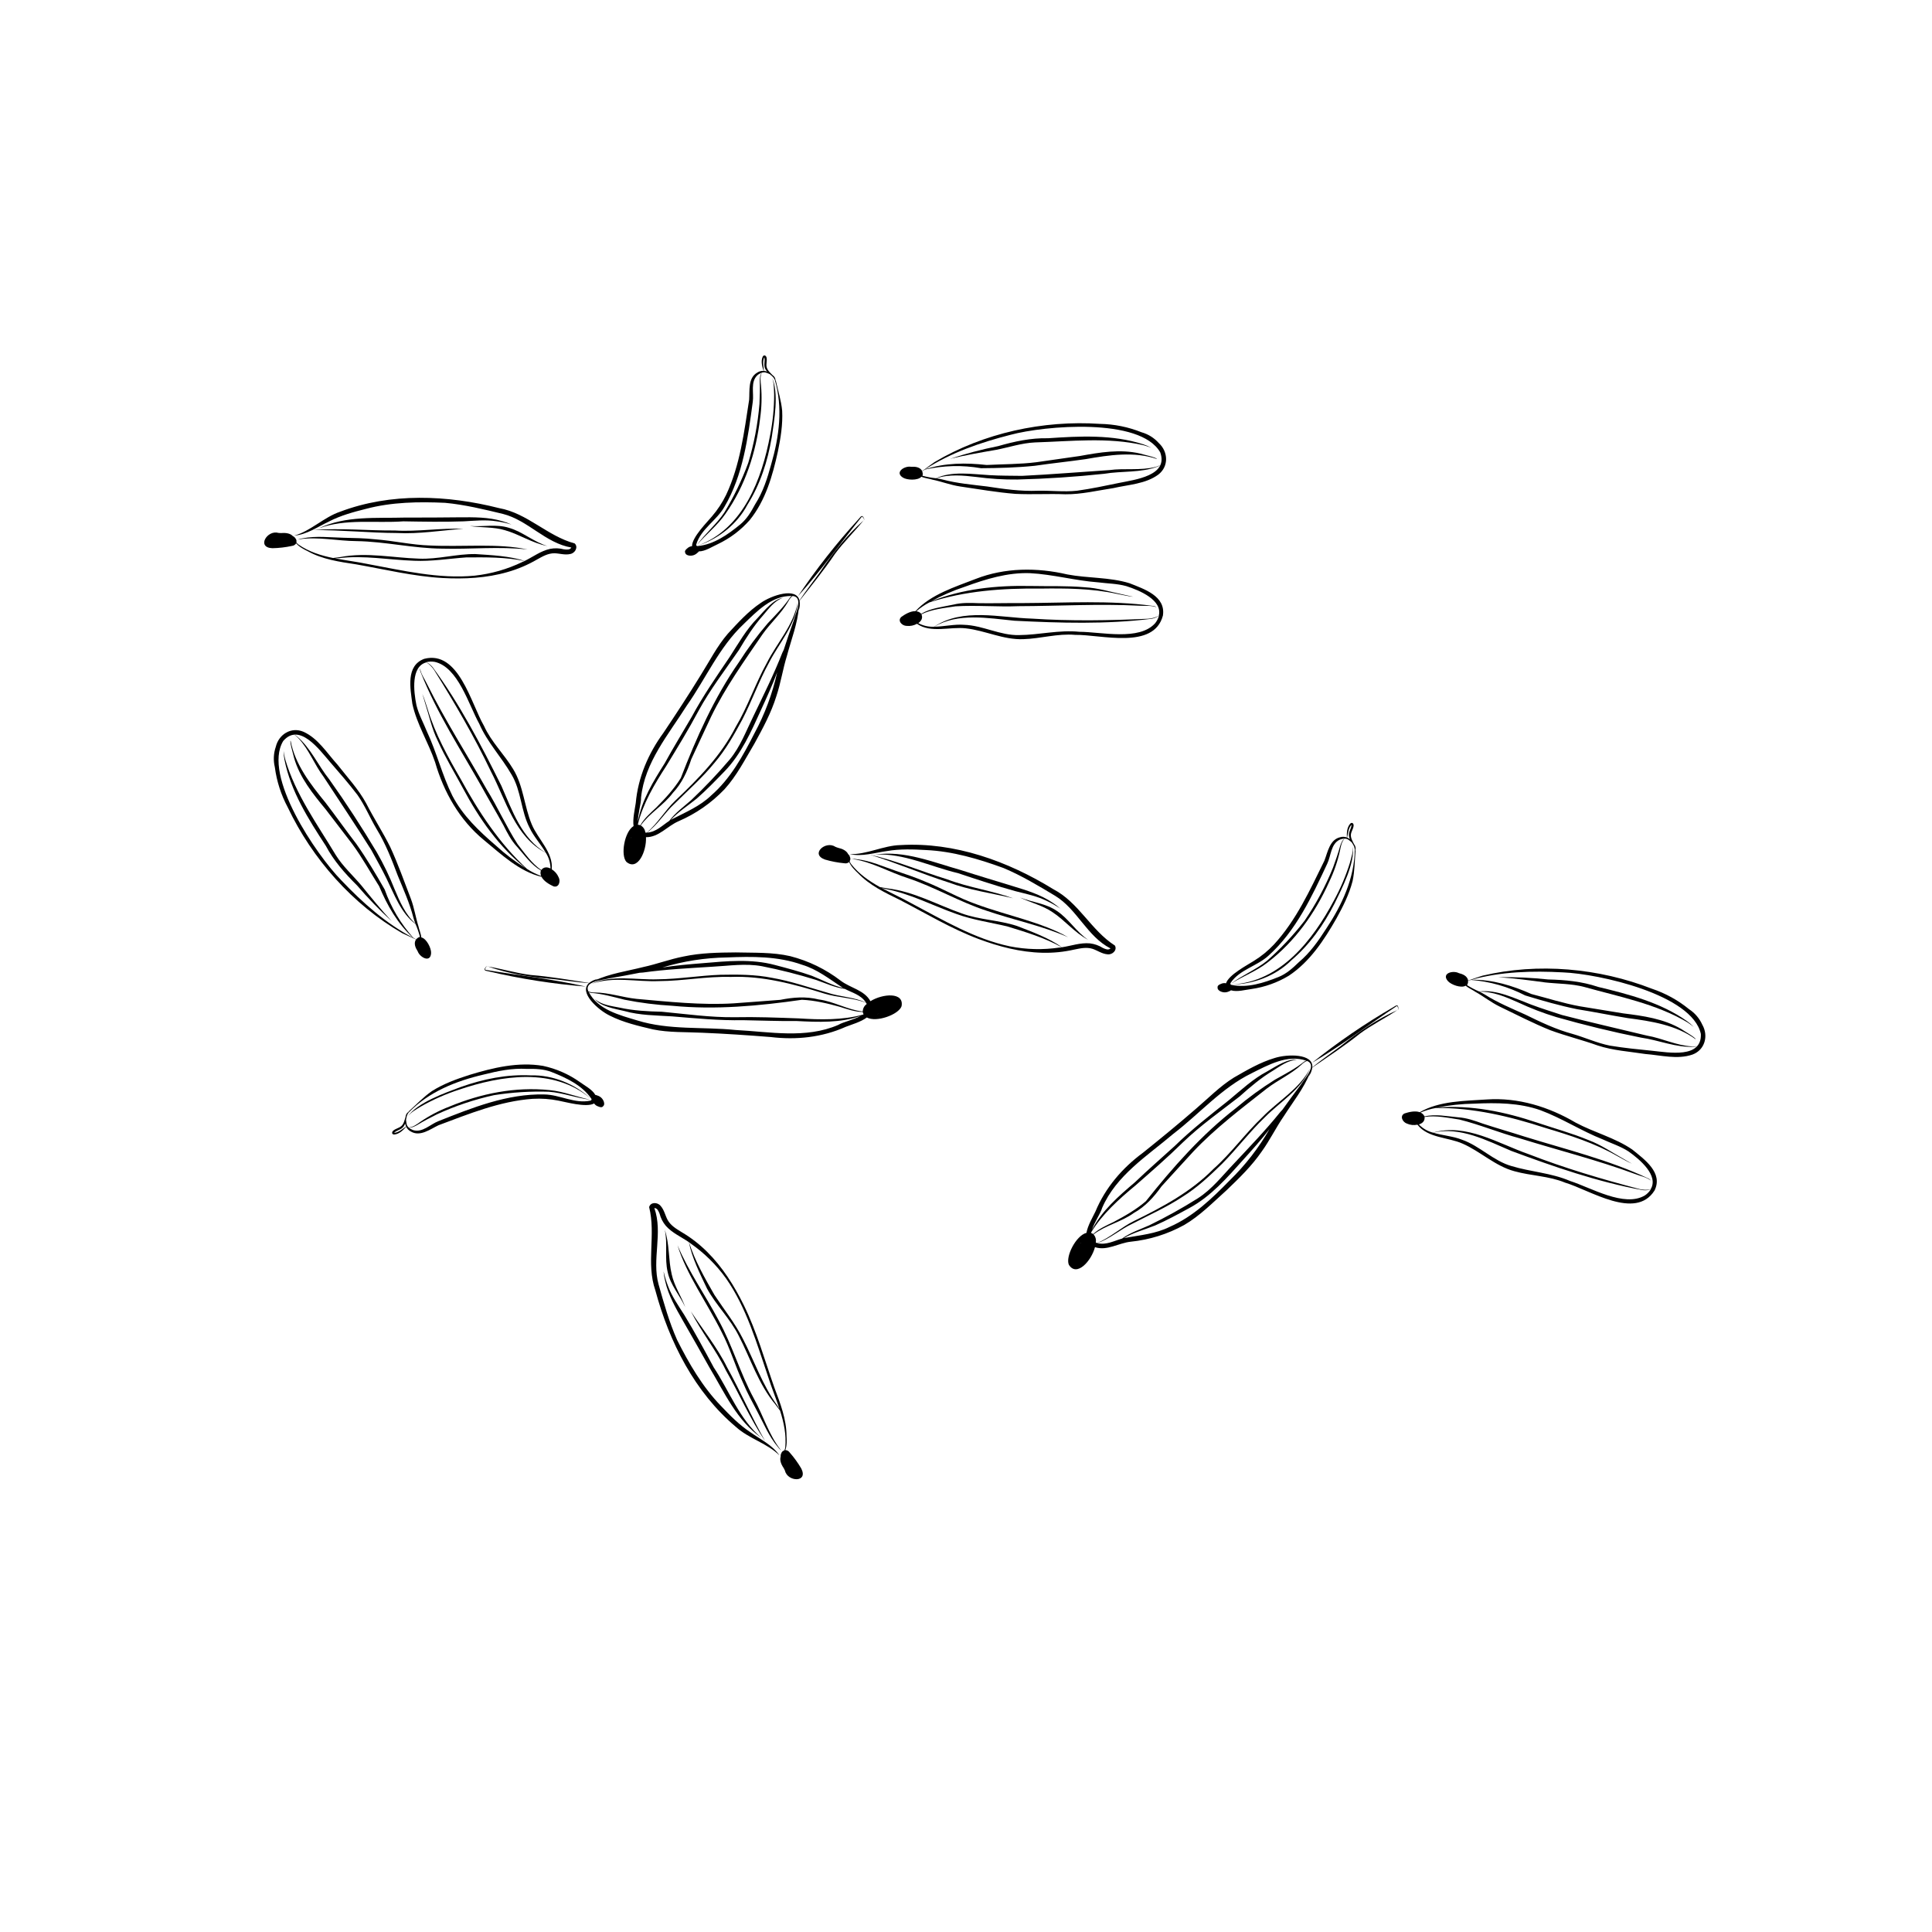 <svg xmlns="http://www.w3.org/2000/svg" xmlns:xlink="http://www.w3.org/1999/xlink" width="400" zoomAndPan="magnify" viewBox="0 0 300 300" height="400" preserveAspectRatio="xMidYMid meet" version="1.0"><defs><clipPath id="c40c8f4aec"><path d="M 203 165 L 204 165 L 204 166 L 203 166 Z M 203 165 " clip-rule="nonzero"/></clipPath><clipPath id="0464bca5a1"><path d="M 134.684 103.965 L 270 146.426 L 245.852 223.387 L 110.531 180.93 Z M 134.684 103.965 " clip-rule="nonzero"/></clipPath><clipPath id="3557254d71"><path d="M 134.684 103.965 L 270 146.426 L 245.852 223.387 L 110.531 180.93 Z M 134.684 103.965 " clip-rule="nonzero"/></clipPath><clipPath id="e52b675b3f"><path d="M 203 156 L 218 156 L 218 166 L 203 166 Z M 203 156 " clip-rule="nonzero"/></clipPath><clipPath id="3ddd3a842f"><path d="M 134.684 103.965 L 270 146.426 L 245.852 223.387 L 110.531 180.93 Z M 134.684 103.965 " clip-rule="nonzero"/></clipPath><clipPath id="7ab4e2cad8"><path d="M 134.684 103.965 L 270 146.426 L 245.852 223.387 L 110.531 180.93 Z M 134.684 103.965 " clip-rule="nonzero"/></clipPath><clipPath id="ef9afd6592"><path d="M 165 156 L 217 156 L 217 198 L 165 198 Z M 165 156 " clip-rule="nonzero"/></clipPath><clipPath id="d6123b9020"><path d="M 134.684 103.965 L 270 146.426 L 245.852 223.387 L 110.531 180.93 Z M 134.684 103.965 " clip-rule="nonzero"/></clipPath><clipPath id="cf19152acd"><path d="M 134.684 103.965 L 270 146.426 L 245.852 223.387 L 110.531 180.93 Z M 134.684 103.965 " clip-rule="nonzero"/></clipPath><clipPath id="9d453ea6ce"><path d="M 216 156 L 218 156 L 218 157 L 216 157 Z M 216 156 " clip-rule="nonzero"/></clipPath><clipPath id="1ea1cc190f"><path d="M 134.684 103.965 L 270 146.426 L 245.852 223.387 L 110.531 180.93 Z M 134.684 103.965 " clip-rule="nonzero"/></clipPath><clipPath id="bf10e03e46"><path d="M 134.684 103.965 L 270 146.426 L 245.852 223.387 L 110.531 180.93 Z M 134.684 103.965 " clip-rule="nonzero"/></clipPath><clipPath id="e7a0ba4139"><path d="M 189 127 L 211 127 L 211 155 L 189 155 Z M 189 127 " clip-rule="nonzero"/></clipPath><clipPath id="5d2799719e"><path d="M 134.684 103.965 L 270 146.426 L 245.852 223.387 L 110.531 180.93 Z M 134.684 103.965 " clip-rule="nonzero"/></clipPath><clipPath id="7094a0ebbc"><path d="M 134.684 103.965 L 270 146.426 L 245.852 223.387 L 110.531 180.93 Z M 134.684 103.965 " clip-rule="nonzero"/></clipPath><clipPath id="c48b0121da"><path d="M 191 130 L 209 130 L 209 153 L 191 153 Z M 191 130 " clip-rule="nonzero"/></clipPath><clipPath id="bc1a561e8d"><path d="M 134.684 103.965 L 270 146.426 L 245.852 223.387 L 110.531 180.93 Z M 134.684 103.965 " clip-rule="nonzero"/></clipPath><clipPath id="c0121c373c"><path d="M 134.684 103.965 L 270 146.426 L 245.852 223.387 L 110.531 180.93 Z M 134.684 103.965 " clip-rule="nonzero"/></clipPath><clipPath id="fad094b1af"><path d="M 191 131 L 211 131 L 211 153 L 191 153 Z M 191 131 " clip-rule="nonzero"/></clipPath><clipPath id="de21ab8f97"><path d="M 134.684 103.965 L 270 146.426 L 245.852 223.387 L 110.531 180.93 Z M 134.684 103.965 " clip-rule="nonzero"/></clipPath><clipPath id="128a637bdf"><path d="M 134.684 103.965 L 270 146.426 L 245.852 223.387 L 110.531 180.93 Z M 134.684 103.965 " clip-rule="nonzero"/></clipPath><clipPath id="dc6be98c52"><path d="M 135 132 L 165 132 L 165 142 L 135 142 Z M 135 132 " clip-rule="nonzero"/></clipPath><clipPath id="b9efea1c4a"><path d="M 134.684 103.965 L 270 146.426 L 245.852 223.387 L 110.531 180.93 Z M 134.684 103.965 " clip-rule="nonzero"/></clipPath><clipPath id="5d8480c2aa"><path d="M 134.684 103.965 L 270 146.426 L 245.852 223.387 L 110.531 180.93 Z M 134.684 103.965 " clip-rule="nonzero"/></clipPath><clipPath id="3c52c3d00b"><path d="M 158 139 L 170 139 L 170 146 L 158 146 Z M 158 139 " clip-rule="nonzero"/></clipPath><clipPath id="0f48cdb2a2"><path d="M 134.684 103.965 L 270 146.426 L 245.852 223.387 L 110.531 180.93 Z M 134.684 103.965 " clip-rule="nonzero"/></clipPath><clipPath id="2d6759c07a"><path d="M 134.684 103.965 L 270 146.426 L 245.852 223.387 L 110.531 180.93 Z M 134.684 103.965 " clip-rule="nonzero"/></clipPath><clipPath id="6418454db5"><path d="M 135 132 L 158 132 L 158 140 L 135 140 Z M 135 132 " clip-rule="nonzero"/></clipPath><clipPath id="09840d304d"><path d="M 134.684 103.965 L 270 146.426 L 245.852 223.387 L 110.531 180.93 Z M 134.684 103.965 " clip-rule="nonzero"/></clipPath><clipPath id="0c461357de"><path d="M 134.684 103.965 L 270 146.426 L 245.852 223.387 L 110.531 180.93 Z M 134.684 103.965 " clip-rule="nonzero"/></clipPath><clipPath id="ee47eab6b1"><path d="M 132 133 L 166 133 L 166 146 L 132 146 Z M 132 133 " clip-rule="nonzero"/></clipPath><clipPath id="370bdfb710"><path d="M 134.684 103.965 L 270 146.426 L 245.852 223.387 L 110.531 180.93 Z M 134.684 103.965 " clip-rule="nonzero"/></clipPath><clipPath id="2091425656"><path d="M 134.684 103.965 L 270 146.426 L 245.852 223.387 L 110.531 180.93 Z M 134.684 103.965 " clip-rule="nonzero"/></clipPath><clipPath id="0f63bb7c7e"><path d="M 127 131 L 174 131 L 174 149 L 127 149 Z M 127 131 " clip-rule="nonzero"/></clipPath><clipPath id="d6c61e7282"><path d="M 134.684 103.965 L 270 146.426 L 245.852 223.387 L 110.531 180.93 Z M 134.684 103.965 " clip-rule="nonzero"/></clipPath><clipPath id="6ddf4c4cf4"><path d="M 134.684 103.965 L 270 146.426 L 245.852 223.387 L 110.531 180.93 Z M 134.684 103.965 " clip-rule="nonzero"/></clipPath><clipPath id="8303e15620"><path d="M 232 151 L 264 151 L 264 160 L 232 160 Z M 232 151 " clip-rule="nonzero"/></clipPath><clipPath id="3c50a2c5ba"><path d="M 134.684 103.965 L 270 146.426 L 245.852 223.387 L 110.531 180.93 Z M 134.684 103.965 " clip-rule="nonzero"/></clipPath><clipPath id="43593c420b"><path d="M 134.684 103.965 L 270 146.426 L 245.852 223.387 L 110.531 180.93 Z M 134.684 103.965 " clip-rule="nonzero"/></clipPath><clipPath id="68fbeb5d20"><path d="M 224 150 L 265 150 L 265 165 L 224 165 Z M 224 150 " clip-rule="nonzero"/></clipPath><clipPath id="f8a2c48046"><path d="M 134.684 103.965 L 270 146.426 L 245.852 223.387 L 110.531 180.93 Z M 134.684 103.965 " clip-rule="nonzero"/></clipPath><clipPath id="81cdb3ce9a"><path d="M 134.684 103.965 L 270 146.426 L 245.852 223.387 L 110.531 180.93 Z M 134.684 103.965 " clip-rule="nonzero"/></clipPath><clipPath id="0c91656bca"><path d="M 217 170 L 258 170 L 258 187 L 217 187 Z M 217 170 " clip-rule="nonzero"/></clipPath><clipPath id="9f04d03314"><path d="M 134.684 103.965 L 270 146.426 L 245.852 223.387 L 110.531 180.93 Z M 134.684 103.965 " clip-rule="nonzero"/></clipPath><clipPath id="a0c6f6f557"><path d="M 134.684 103.965 L 270 146.426 L 245.852 223.387 L 110.531 180.93 Z M 134.684 103.965 " clip-rule="nonzero"/></clipPath><clipPath id="aad82d1553"><path d="M 90 153 L 92 153 L 92 154 L 90 154 Z M 90 153 " clip-rule="nonzero"/></clipPath><clipPath id="5f8200e8a3"><path d="M 99.398 244.992 L 30.004 121.309 L 100.348 81.84 L 169.742 205.523 Z M 99.398 244.992 " clip-rule="nonzero"/></clipPath><clipPath id="b073bb6aaa"><path d="M 99.398 244.992 L 30.004 121.309 L 100.348 81.84 L 169.742 205.523 Z M 99.398 244.992 " clip-rule="nonzero"/></clipPath><clipPath id="e7e5d65f3d"><path d="M 75 149 L 91 149 L 91 154 L 75 154 Z M 75 149 " clip-rule="nonzero"/></clipPath><clipPath id="e1db5909c3"><path d="M 99.398 244.992 L 30.004 121.309 L 100.348 81.84 L 169.742 205.523 Z M 99.398 244.992 " clip-rule="nonzero"/></clipPath><clipPath id="0ce0daf4f3"><path d="M 99.398 244.992 L 30.004 121.309 L 100.348 81.84 L 169.742 205.523 Z M 99.398 244.992 " clip-rule="nonzero"/></clipPath><clipPath id="4dd4b41ce2"><path d="M 75 147 L 141 147 L 141 162 L 75 162 Z M 75 147 " clip-rule="nonzero"/></clipPath><clipPath id="05c6275b11"><path d="M 99.398 244.992 L 30.004 121.309 L 100.348 81.84 L 169.742 205.523 Z M 99.398 244.992 " clip-rule="nonzero"/></clipPath><clipPath id="89fc4d9e33"><path d="M 99.398 244.992 L 30.004 121.309 L 100.348 81.84 L 169.742 205.523 Z M 99.398 244.992 " clip-rule="nonzero"/></clipPath><clipPath id="26c1e1cb85"><path d="M 75 150 L 76 150 L 76 151 L 75 151 Z M 75 150 " clip-rule="nonzero"/></clipPath><clipPath id="898ce9dfd5"><path d="M 99.398 244.992 L 30.004 121.309 L 100.348 81.84 L 169.742 205.523 Z M 99.398 244.992 " clip-rule="nonzero"/></clipPath><clipPath id="c7ec4a7d25"><path d="M 99.398 244.992 L 30.004 121.309 L 100.348 81.84 L 169.742 205.523 Z M 99.398 244.992 " clip-rule="nonzero"/></clipPath><clipPath id="867023f8a4"><path d="M 60 165 L 94 165 L 94 177 L 60 177 Z M 60 165 " clip-rule="nonzero"/></clipPath><clipPath id="12a3fbe706"><path d="M 99.398 244.992 L 30.004 121.309 L 100.348 81.84 L 169.742 205.523 Z M 99.398 244.992 " clip-rule="nonzero"/></clipPath><clipPath id="f17dcc4e67"><path d="M 99.398 244.992 L 30.004 121.309 L 100.348 81.84 L 169.742 205.523 Z M 99.398 244.992 " clip-rule="nonzero"/></clipPath><clipPath id="ae4b0f032f"><path d="M 63 169 L 92 169 L 92 176 L 63 176 Z M 63 169 " clip-rule="nonzero"/></clipPath><clipPath id="6d0c291176"><path d="M 99.398 244.992 L 30.004 121.309 L 100.348 81.84 L 169.742 205.523 Z M 99.398 244.992 " clip-rule="nonzero"/></clipPath><clipPath id="28900599b2"><path d="M 99.398 244.992 L 30.004 121.309 L 100.348 81.84 L 169.742 205.523 Z M 99.398 244.992 " clip-rule="nonzero"/></clipPath><clipPath id="8ea42cda1d"><path d="M 63 166 L 92 166 L 92 174 L 63 174 Z M 63 166 " clip-rule="nonzero"/></clipPath><clipPath id="ff4770568d"><path d="M 99.398 244.992 L 30.004 121.309 L 100.348 81.84 L 169.742 205.523 Z M 99.398 244.992 " clip-rule="nonzero"/></clipPath><clipPath id="1a3319439d"><path d="M 99.398 244.992 L 30.004 121.309 L 100.348 81.84 L 169.742 205.523 Z M 99.398 244.992 " clip-rule="nonzero"/></clipPath><clipPath id="f5e22e29a9"><path d="M 103 197 L 119 197 L 119 224 L 103 224 Z M 103 197 " clip-rule="nonzero"/></clipPath><clipPath id="6834eae512"><path d="M 99.398 244.992 L 30.004 121.309 L 100.348 81.84 L 169.742 205.523 Z M 99.398 244.992 " clip-rule="nonzero"/></clipPath><clipPath id="99931e6624"><path d="M 99.398 244.992 L 30.004 121.309 L 100.348 81.84 L 169.742 205.523 Z M 99.398 244.992 " clip-rule="nonzero"/></clipPath><clipPath id="46c1814f9a"><path d="M 103 190 L 107 190 L 107 203 L 103 203 Z M 103 190 " clip-rule="nonzero"/></clipPath><clipPath id="509eb07025"><path d="M 99.398 244.992 L 30.004 121.309 L 100.348 81.84 L 169.742 205.523 Z M 99.398 244.992 " clip-rule="nonzero"/></clipPath><clipPath id="7121cf579a"><path d="M 99.398 244.992 L 30.004 121.309 L 100.348 81.84 L 169.742 205.523 Z M 99.398 244.992 " clip-rule="nonzero"/></clipPath><clipPath id="890b20a9dc"><path d="M 107 203 L 119 203 L 119 224 L 107 224 Z M 107 203 " clip-rule="nonzero"/></clipPath><clipPath id="6d327ef5d7"><path d="M 99.398 244.992 L 30.004 121.309 L 100.348 81.84 L 169.742 205.523 Z M 99.398 244.992 " clip-rule="nonzero"/></clipPath><clipPath id="d5be0f38c6"><path d="M 99.398 244.992 L 30.004 121.309 L 100.348 81.84 L 169.742 205.523 Z M 99.398 244.992 " clip-rule="nonzero"/></clipPath><clipPath id="a448ec1e3f"><path d="M 105 193 L 122 193 L 122 226 L 105 226 Z M 105 193 " clip-rule="nonzero"/></clipPath><clipPath id="6ae4fa2774"><path d="M 99.398 244.992 L 30.004 121.309 L 100.348 81.84 L 169.742 205.523 Z M 99.398 244.992 " clip-rule="nonzero"/></clipPath><clipPath id="316347a2f8"><path d="M 99.398 244.992 L 30.004 121.309 L 100.348 81.84 L 169.742 205.523 Z M 99.398 244.992 " clip-rule="nonzero"/></clipPath><clipPath id="2dbfd7008f"><path d="M 100 186 L 125 186 L 125 230 L 100 230 Z M 100 186 " clip-rule="nonzero"/></clipPath><clipPath id="d4829879fa"><path d="M 99.398 244.992 L 30.004 121.309 L 100.348 81.84 L 169.742 205.523 Z M 99.398 244.992 " clip-rule="nonzero"/></clipPath><clipPath id="ec52b32569"><path d="M 99.398 244.992 L 30.004 121.309 L 100.348 81.84 L 169.742 205.523 Z M 99.398 244.992 " clip-rule="nonzero"/></clipPath><clipPath id="fc9746af87"><path d="M 44 116 L 61 116 L 61 144 L 44 144 Z M 44 116 " clip-rule="nonzero"/></clipPath><clipPath id="8f1f699a18"><path d="M 99.398 244.992 L 30.004 121.309 L 100.348 81.84 L 169.742 205.523 Z M 99.398 244.992 " clip-rule="nonzero"/></clipPath><clipPath id="2341cd5d9e"><path d="M 99.398 244.992 L 30.004 121.309 L 100.348 81.84 L 169.742 205.523 Z M 99.398 244.992 " clip-rule="nonzero"/></clipPath><clipPath id="421c083291"><path d="M 42 113 L 67 113 L 67 149 L 42 149 Z M 42 113 " clip-rule="nonzero"/></clipPath><clipPath id="bf3266fe67"><path d="M 99.398 244.992 L 30.004 121.309 L 100.348 81.84 L 169.742 205.523 Z M 99.398 244.992 " clip-rule="nonzero"/></clipPath><clipPath id="0a16129907"><path d="M 99.398 244.992 L 30.004 121.309 L 100.348 81.84 L 169.742 205.523 Z M 99.398 244.992 " clip-rule="nonzero"/></clipPath><clipPath id="e0b590841c"><path d="M 63 102 L 87 102 L 87 138 L 63 138 Z M 63 102 " clip-rule="nonzero"/></clipPath><clipPath id="03693edb7b"><path d="M 99.398 244.992 L 30.004 121.309 L 100.348 81.84 L 169.742 205.523 Z M 99.398 244.992 " clip-rule="nonzero"/></clipPath><clipPath id="cca0ad51cd"><path d="M 99.398 244.992 L 30.004 121.309 L 100.348 81.84 L 169.742 205.523 Z M 99.398 244.992 " clip-rule="nonzero"/></clipPath><clipPath id="c013b7cd6e"><path d="M 106 55.004 L 122 55.004 L 122 87 L 106 87 Z M 106 55.004 " clip-rule="nonzero"/></clipPath><clipPath id="41f5c4e55c"><path d="M 139 65 L 181.551 65 L 181.551 77 L 139 77 Z M 139 65 " clip-rule="nonzero"/></clipPath></defs><g clip-path="url(#c40c8f4aec)"><g clip-path="url(#0464bca5a1)"><g clip-path="url(#3557254d71)"><path fill="currentColor" d="M 203.723 165.047 L 203.766 165.012 C 203.758 165.02 203.746 165.027 203.73 165.035 Z M 203.723 165.047 " fill-opacity="1" fill-rule="nonzero"/></g></g></g><g clip-path="url(#e52b675b3f)"><g clip-path="url(#3ddd3a842f)"><g clip-path="url(#7ab4e2cad8)"><path fill="currentColor" d="M 216.355 156.391 C 211.941 158.949 207.746 161.82 203.762 165.012 C 208.297 162.348 212.508 159.129 216.895 156.215 C 216.926 156.203 216.953 156.211 216.973 156.238 C 217.078 156.406 217.125 156.586 217.121 156.781 C 217.117 156.797 217.109 156.812 217.102 156.84 C 217.195 156.719 217.133 156.414 217.078 156.242 C 216.938 155.926 216.57 156.285 216.355 156.391 Z M 216.355 156.391 " fill-opacity="1" fill-rule="nonzero"/></g></g></g><g clip-path="url(#ef9afd6592)"><g clip-path="url(#d6123b9020)"><g clip-path="url(#cf19152acd)"><path fill="currentColor" d="M 208.16 162.453 C 206.699 163.547 205.176 164.582 203.777 165.73 C 203.953 163.562 199.863 163.672 197.945 164.281 C 195.684 164.949 193.633 166.156 191.613 167.316 C 189.453 168.648 187.617 170.539 185.68 172.191 C 183 174.52 180.254 176.77 177.484 178.992 C 174.277 181.355 171.633 184.43 170.098 188.125 C 169.676 189.016 168.898 190.301 168.703 191.438 C 167.086 191.848 165.414 195.125 165.973 196.398 C 167.195 198.34 169.465 195.801 170.027 193.66 C 171.906 194.277 173.703 193.008 175.578 192.812 C 178.523 192.508 181.293 191.641 183.887 190.215 C 186.336 188.785 188.352 186.711 190.453 184.828 C 192.406 182.957 194.359 181.066 195.906 178.824 C 197.18 177.062 198.125 175.098 199.359 173.312 C 200.762 171.109 202.438 169.043 203.422 166.594 C 203.359 166.801 203.281 167.008 203.184 167.203 C 203.496 166.773 203.695 166.297 203.777 165.77 C 206.254 164.062 208.836 162.367 211.207 160.469 C 213.016 159.137 215.164 158.062 216.973 156.852 C 213.805 158.262 210.875 160.266 208.16 162.453 Z M 182.195 176.059 C 186.262 172.949 189.68 168.938 194.34 166.66 C 196.891 165.387 199.949 163.672 202.852 164.711 C 202.738 164.734 202.633 164.773 202.531 164.832 C 201.133 165.957 199.543 166.773 197.98 167.648 C 195.855 168.977 193.836 170.449 191.922 172.062 C 186.605 176.176 182.098 181.285 177.934 186.52 C 176.438 187.812 174.68 188.816 172.934 189.742 C 171.836 190.277 170.652 190.789 169.75 191.625 C 169.648 191.551 169.535 191.488 169.414 191.445 L 169.445 191.344 C 171.156 188.531 173.738 186.207 176.289 184.098 C 178.789 181.906 181.301 179.727 183.676 177.391 C 186.406 174.758 189.504 172.582 192.488 170.258 C 194.121 168.793 195.781 167.379 197.676 166.246 C 198.828 165.527 199.992 164.625 201.402 164.566 C 200.012 164.328 198.156 165.562 196.801 166.348 C 194.57 167.512 192.742 169.246 190.82 170.836 C 187.957 173.117 185.027 175.391 182.398 177.961 C 180.34 179.836 178.234 181.66 176.227 183.586 C 173.707 185.73 171.082 187.996 169.559 190.977 C 169.934 189.781 170.918 188.387 171.141 187.559 C 173.324 182.5 178.141 179.504 182.195 176.059 Z M 167.879 192.965 C 167.82 193.035 167.766 193.098 167.715 193.172 C 167.766 193.094 167.824 193.02 167.879 192.945 C 167.879 192.953 167.879 192.961 167.879 192.965 Z M 190.926 183.309 C 188.18 186.117 185.285 188.91 181.621 190.508 C 179.48 191.582 177.066 191.797 174.719 192.211 C 174.641 192.223 174.566 192.246 174.488 192.266 C 175.98 191.395 177.742 190.938 179.359 190.293 C 181.184 189.488 182.941 188.531 184.691 187.578 C 188.027 185.781 190.539 182.887 193.031 180.105 C 194.438 178.551 195.844 176.98 197.133 175.324 C 195.434 178.273 193.363 180.938 190.926 183.312 Z M 201.98 168.441 C 201.02 169.715 200.07 170.996 199.145 172.305 C 199.027 172.434 198.91 172.559 198.797 172.684 C 196.535 175.496 194.039 178.082 191.578 180.715 C 189.809 182.562 188.199 184.668 185.996 186.074 C 183.555 187.613 181.031 189.012 178.434 190.277 C 177.023 190.91 175.492 191.406 174.234 192.324 C 172.988 192.676 171.797 193.355 170.457 193.043 C 170.434 193.035 170.41 193.027 170.387 193.02 C 172.305 192.398 173.961 190.883 175.82 190.027 C 178.453 188.66 181.148 187.473 183.629 185.828 C 185.906 184.418 187.891 182.543 189.797 180.68 C 192.082 178.367 194.047 175.746 196.395 173.5 C 198.77 171.086 202.105 169.145 203.395 165.953 C 201.773 169.105 198.477 170.945 196.055 173.438 C 193.359 176 191.203 179.043 188.41 181.527 C 184.91 185.086 180.512 187.43 176.078 189.602 C 174.082 190.582 172.414 192.172 170.355 193.016 L 170.16 192.953 C 170.234 192.477 170.117 192.047 169.812 191.672 C 171.652 190.266 174.145 189.742 176.062 188.348 C 177.844 187.359 179.191 185.859 180.359 184.219 C 181.98 182.414 183.641 180.645 185.277 178.836 C 188.719 175.184 192.77 172.129 196.715 169.023 C 198.449 167.699 200.465 166.812 202.086 165.328 C 202.328 165.07 202.617 164.875 202.945 164.746 L 203.039 164.777 C 203.57 165.027 203.652 165.457 203.52 165.941 L 203.461 165.992 L 203.516 165.949 C 203.262 166.816 202.336 167.863 201.98 168.441 Z M 201.98 168.441 " fill-opacity="1" fill-rule="nonzero"/></g></g></g><g clip-path="url(#9d453ea6ce)"><g clip-path="url(#1ea1cc190f)"><g clip-path="url(#bf10e03e46)"><path fill="currentColor" d="M 217.109 156.773 C 217.109 156.773 217.086 156.766 217.113 156.758 L 216.98 156.84 L 217.113 156.781 Z M 217.109 156.773 " fill-opacity="1" fill-rule="nonzero"/></g></g></g><g clip-path="url(#e7a0ba4139)"><g clip-path="url(#5d2799719e)"><g clip-path="url(#7094a0ebbc)"><path fill="currentColor" d="M 189.461 153.914 C 189.938 154.152 190.414 154.152 190.891 153.914 C 190.984 153.883 191.07 153.836 191.145 153.773 C 192.105 154.074 193.391 153.684 194.312 153.578 C 196.395 153.277 198.34 152.586 200.141 151.5 C 203.398 149.332 205.594 145.984 207.5 142.652 C 208.531 140.797 209.5 138.875 210.031 136.805 C 210.359 135.262 210.355 133.676 210.488 132.117 C 210.484 132.094 210.477 132.074 210.469 132.051 C 210.488 131.906 210.484 131.762 210.453 131.621 C 210.48 131.699 210.496 131.785 210.504 131.871 C 210.523 131.574 210.438 131.309 210.25 131.074 C 210.02 130.59 209.715 130.117 209.766 129.59 C 209.812 129.117 210.125 128.734 210.184 128.254 C 210.242 127.891 209.938 127.59 209.645 127.918 C 209.145 128.496 209.121 129.32 209.137 130.043 C 208.793 129.914 208.441 129.902 208.09 130.008 C 206.473 130.379 206.168 132.312 205.652 133.645 C 203.422 138.176 201.277 142.906 197.812 146.668 C 196.887 147.652 195.848 148.5 194.695 149.211 C 193.848 149.77 190.781 151.352 190.379 152.684 C 190.098 152.625 189.832 152.66 189.578 152.785 C 189.25 152.895 189.023 153.09 189.066 153.332 C 189.035 153.516 189.133 153.73 189.461 153.914 Z M 209.867 128.059 C 209.852 128.641 209.387 129.156 209.457 129.758 C 209.48 129.953 209.535 130.137 209.617 130.312 C 209.484 130.203 209.336 130.121 209.176 130.059 C 209.328 129.418 209.379 128.566 209.867 128.059 Z M 191.102 152.602 C 192.5 150.555 195.207 150.02 196.984 148.383 C 201.242 144.547 203.707 139.219 206.094 134.113 C 206.688 132.879 206.645 131.055 208.02 130.391 C 208.266 130.289 208.52 130.234 208.785 130.227 C 208.98 130.219 209.16 130.266 209.332 130.359 C 209.531 130.496 209.723 130.648 209.902 130.812 L 210.004 130.977 C 210.027 131.082 210.051 131.188 210.07 131.289 C 210.059 131.184 210.039 131.082 210.012 130.98 C 210.113 131.141 210.203 131.309 210.281 131.484 C 210.324 131.621 210.355 131.758 210.375 131.902 C 210.305 136.398 208.391 140.512 205.922 144.223 C 204.695 146.129 203.43 147.941 201.672 149.418 C 200.742 150.324 199.758 151.211 198.539 151.703 C 196.27 152.613 193.684 153.461 191.219 152.93 C 191.031 152.891 191.02 152.727 191.102 152.602 Z M 191.102 152.602 " fill-opacity="1" fill-rule="nonzero"/></g></g></g><g clip-path="url(#c48b0121da)"><g clip-path="url(#bc1a561e8d)"><g clip-path="url(#c0121c373c)"><path fill="currentColor" d="M 206.984 134.738 C 205.809 137.637 204.336 140.383 202.574 142.969 C 200.828 145.223 198.883 147.297 196.746 149.184 C 195.039 150.574 192.918 151.414 191.164 152.734 C 192.965 151.59 195.109 150.805 196.828 149.453 C 201.074 146.215 204.23 141.766 206.402 136.918 C 207.141 135.379 207.695 133.777 208.066 132.109 C 208.199 131.461 208.309 130.738 208.773 130.242 C 208.41 130.469 208.234 130.953 208.098 131.367 C 207.781 132.5 207.398 133.625 206.984 134.738 Z M 206.984 134.738 " fill-opacity="1" fill-rule="nonzero"/></g></g></g><g clip-path="url(#fad094b1af)"><g clip-path="url(#de21ab8f97)"><g clip-path="url(#128a637bdf)"><path fill="currentColor" d="M 207.125 139.844 C 203.863 145.973 198.828 152.461 191.328 152.867 C 194.637 152.84 198.129 151.504 200.516 149.121 C 203.371 146.684 205.516 143.645 207.223 140.312 C 208.367 137.961 210.457 133.988 210.055 131.293 C 210.164 132.207 209.836 133.137 209.594 134.035 C 208.961 136.055 208.137 137.988 207.125 139.844 Z M 207.125 139.844 " fill-opacity="1" fill-rule="nonzero"/></g></g></g><g clip-path="url(#dc6be98c52)"><g clip-path="url(#b9efea1c4a)"><g clip-path="url(#5d8480c2aa)"><path fill="currentColor" d="M 157.242 137.59 C 154.566 136.77 151.879 135.969 149.215 135.109 C 144.898 133.895 140.453 132.023 135.91 132.699 C 135.91 132.699 135.906 132.711 135.91 132.699 C 140.336 132.453 144.496 134.578 148.762 135.582 C 151.684 136.555 154.691 137.562 157.684 138.383 C 159.359 138.812 161.055 139.145 162.613 139.93 C 163.32 140.262 163.996 140.648 164.641 141.09 C 164.262 140.742 163.852 140.43 163.418 140.152 C 161.562 138.898 159.387 138.246 157.242 137.59 Z M 157.242 137.59 " fill-opacity="1" fill-rule="nonzero"/></g></g></g><g clip-path="url(#3c52c3d00b)"><g clip-path="url(#0f48cdb2a2)"><g clip-path="url(#2d6759c07a)"><path fill="currentColor" d="M 158.383 139.363 C 159.984 140.156 161.891 140.582 163.41 141.625 C 165.359 142.898 166.859 144.828 168.941 145.922 C 169.027 145.973 169.016 145.875 168.992 145.938 C 168.973 145.93 168.961 145.926 168.945 145.922 C 167.105 144.684 165.961 142.672 164.105 141.449 C 162.406 140.27 160.289 140.121 158.383 139.363 Z M 158.383 139.363 " fill-opacity="1" fill-rule="nonzero"/></g></g></g><g clip-path="url(#6418454db5)"><g clip-path="url(#09840d304d)"><g clip-path="url(#0c461357de)"><path fill="currentColor" d="M 147.297 137.023 C 150.473 138.215 154.168 138.719 157.309 139.484 C 153.969 138.281 150.418 137.816 147.078 136.543 C 143.059 135.32 139.164 133.625 135.066 132.715 C 139.16 133.965 143.195 135.719 147.297 137.023 Z M 147.297 137.023 " fill-opacity="1" fill-rule="nonzero"/></g></g></g><g clip-path="url(#ee47eab6b1)"><g clip-path="url(#370bdfb710)"><g clip-path="url(#2091425656)"><path fill="currentColor" d="M 132.297 133.422 C 132.355 133.398 132.418 133.391 132.484 133.398 C 135.441 133.863 138.09 135.434 140.922 136.34 C 145.152 137.742 149.008 140.066 153.246 141.434 C 157.422 142.871 161.805 143.734 165.859 145.535 C 161.855 143.219 156.258 142.129 151.633 140.418 C 148.914 139.477 146.422 137.996 143.742 136.93 C 142.227 136.27 140.656 135.75 139.09 135.219 C 137.109 134.547 135.176 133.66 133.078 133.422 C 132.84 133.395 132.477 133.305 132.297 133.422 Z M 132.297 133.422 " fill-opacity="1" fill-rule="nonzero"/></g></g></g><g clip-path="url(#0f63bb7c7e)"><g clip-path="url(#d6c61e7282)"><g clip-path="url(#6ddf4c4cf4)"><path fill="currentColor" d="M 163.566 138.078 C 156.504 133.727 148.238 130.73 139.84 131.223 C 137.203 131.273 134.48 132.746 131.93 132.621 C 133.844 133.066 135.828 132.406 137.75 132.148 C 139.754 131.805 141.797 131.879 143.816 131.996 C 147.938 132.188 151.945 133.371 155.812 134.781 C 158.613 135.953 161.25 137.543 163.848 139.105 C 167.277 141.195 168.793 145.406 172.441 147.273 C 172.09 147.586 171.652 147.375 171.25 147.195 C 170.629 146.805 169.957 146.57 169.23 146.484 C 167.742 146.355 166.367 146.867 164.898 147.09 C 162.898 145.652 160.266 144.695 157.91 143.781 C 155.109 142.863 152.113 142.844 149.332 141.832 C 145.508 140.492 141.898 138.43 137.82 137.953 L 136.652 137.754 C 134.953 136.809 133.363 135.711 132.145 134.145 C 132.059 134.016 131.988 133.883 131.934 133.738 C 132.074 133.5 132.082 133.262 131.957 133.02 C 131.945 132.977 131.93 132.938 131.91 132.898 C 131.957 132.84 132.012 132.793 132.078 132.754 C 132.078 132.754 132.082 132.738 132.078 132.754 C 132.016 132.797 131.961 132.852 131.918 132.91 C 131.859 132.797 131.789 132.703 131.695 132.621 C 131.457 132.109 130.824 131.797 130.164 131.656 C 130 131.602 129.836 131.551 129.684 131.477 C 128.207 130.5 125.75 132.629 128.105 133.473 C 129.09 133.762 130.094 133.953 131.117 134.047 C 131.398 134.102 131.645 134.035 131.863 133.855 C 132.121 134.523 132.832 135.219 133.219 135.574 C 135.035 137.48 137.426 138.613 139.758 139.754 C 143.781 141.84 147.688 144.199 151.949 145.805 C 155.102 146.988 158.438 147.859 161.824 147.941 C 163.504 147.988 165.168 147.824 166.809 147.449 C 167.746 147.262 168.699 147.035 169.66 147.336 C 170.426 147.598 171.121 148.117 171.965 148.184 C 172.699 148.293 173.523 147.566 173.125 146.828 C 169.387 144.434 167.531 140.148 163.566 138.078 Z M 164.543 147.133 C 161.957 147.512 159.379 147.453 156.812 146.949 C 151.348 145.801 146.426 142.855 141.527 140.266 C 140.027 139.43 138.426 138.707 136.902 137.883 L 137.527 138.047 C 141.387 138.77 144.859 140.641 148.535 141.93 C 151.07 142.852 153.766 143.223 156.391 143.848 C 159.266 144.727 162.266 145.629 164.887 147.102 C 164.773 147.105 164.66 147.121 164.547 147.137 Z M 164.543 147.133 " fill-opacity="1" fill-rule="nonzero"/></g></g></g><g clip-path="url(#8303e15620)"><g clip-path="url(#3c50a2c5ba)"><g clip-path="url(#43593c420b)"><path fill="currentColor" d="M 248.137 153.242 C 245.629 152.391 243.027 152.152 240.395 152.09 C 237.824 151.816 235.246 151.695 232.66 151.738 C 235.035 151.895 237.535 152.227 239.938 152.551 C 241.969 152.777 244.023 152.73 246.016 153.258 C 251.414 154.77 257.074 155.844 261.953 158.707 C 262.316 158.941 262.668 159.195 263.004 159.469 C 262.688 159.137 262.344 158.84 261.973 158.574 C 257.887 155.672 252.953 154.402 248.137 153.242 Z M 248.137 153.242 " fill-opacity="1" fill-rule="nonzero"/></g></g></g><g clip-path="url(#68fbeb5d20)"><g clip-path="url(#f8a2c48046)"><g clip-path="url(#81cdb3ce9a)"><path fill="currentColor" d="M 262.27 156.703 C 260.543 155.297 258.625 154.242 256.512 153.531 C 248.258 150.32 238.852 149.457 230.199 151.504 C 229.547 151.703 228.934 151.934 228.305 152.145 L 228.223 152.145 L 228.285 152.152 L 227.957 152.262 C 227.961 152.254 227.965 152.246 227.969 152.234 C 227.832 151.543 227.133 151.254 226.52 151.105 C 225.621 150.633 223.785 151.125 224.82 152.332 C 225.297 152.891 226.871 153.488 227.59 153.059 C 228.039 153.449 228.777 153.766 229.09 154.004 C 230.375 154.723 231.535 155.652 232.867 156.301 C 235.477 157.551 238.039 158.891 240.738 159.973 C 243.164 160.867 245.645 161.469 248.094 162.344 C 250.488 163.129 253.016 163.281 255.484 163.664 C 257.902 163.852 260.457 164.562 262.812 163.75 C 264.738 163.035 265.32 160.844 264.336 159.121 C 263.879 158.117 263.191 157.309 262.27 156.703 Z M 256.594 163.168 C 254.383 162.945 252.168 162.73 249.973 162.363 C 248.004 161.969 246.125 161.105 244.184 160.547 C 241.617 159.855 239.254 158.723 236.859 157.551 C 234.75 156.598 232.547 155.691 230.574 154.441 C 230.301 154.277 230.023 154.125 229.734 153.992 C 231.789 153.93 233.863 154.82 235.734 155.656 C 237.66 156.559 239.641 157.32 241.68 157.938 C 246.008 159.168 250.395 160.238 254.812 161.121 C 257.574 161.504 260.262 162.703 263.074 162.539 C 263.227 162.535 263.371 162.504 263.508 162.441 C 263.242 162.496 262.977 162.508 262.711 162.484 C 260.305 162.355 258.098 161.211 255.734 160.809 C 251.34 159.742 246.918 158.75 242.543 157.609 C 240.961 157.09 239.34 156.59 237.766 155.996 C 235.219 155.035 232.398 153.609 229.684 153.961 C 229.027 153.68 228.398 153.352 227.797 152.969 C 227.93 152.762 227.984 152.539 227.953 152.293 L 228.418 152.16 C 231.383 152.406 234.184 153.211 236.828 154.57 C 239.48 155.383 242.168 156.152 244.887 156.707 C 247.516 157.125 250.129 157.664 252.754 158.09 C 256.402 158.566 260.297 159.168 263.309 161.383 C 263.328 161.121 261.34 160 261.09 159.805 C 258.352 158.176 255.152 157.746 252.043 157.355 C 249.805 156.992 247.574 156.621 245.32 156.258 C 242.785 155.801 240.301 154.996 237.801 154.352 C 234.867 153.047 231.734 152.082 228.484 152.137 C 233.109 150.859 237.941 150.73 242.723 150.992 C 248.215 151.211 262.785 154.41 264.109 160.555 C 264.281 164.398 259.109 163.422 256.594 163.168 Z M 256.594 163.168 " fill-opacity="1" fill-rule="nonzero"/></g></g></g><g clip-path="url(#0c91656bca)"><g clip-path="url(#9f04d03314)"><g clip-path="url(#a0c6f6f557)"><path fill="currentColor" d="M 253.469 178.508 C 250.797 176.668 247.535 175.855 244.672 174.324 C 240.527 171.875 235.742 170.391 230.883 170.723 C 227.438 170.957 223.516 170.934 220.457 172.703 C 219.746 172.441 218.766 172.672 218.109 172.891 C 217.293 173.262 217.793 174.258 218.473 174.473 C 218.996 174.699 219.539 174.754 220.098 174.641 C 221.711 176.727 224.852 176.57 227.129 177.59 C 229.906 178.812 232.156 181.055 235.141 181.863 C 237.742 182.594 240.488 182.59 243.02 183.637 C 246.879 184.781 253.961 189.535 256.914 184.863 C 258.285 182.098 255.348 180.039 253.469 178.508 Z M 255.418 185.625 C 252.211 187.535 247.043 184.41 243.793 183.379 C 240.883 182.121 237.695 181.977 234.691 181.059 L 234.734 181.074 C 231.883 180.27 229.789 177.938 227.012 176.973 C 225.668 176.426 223.988 176.32 222.531 175.879 C 226.727 174.891 230.875 177.102 234.691 178.719 C 241.34 181.18 248.07 183.523 255.055 184.801 C 255.488 184.859 255.914 184.824 256.332 184.695 C 256.09 185.066 255.785 185.379 255.418 185.625 Z M 256.324 184.688 C 255.738 184.797 255.156 184.777 254.578 184.637 C 248.762 183.105 242.973 181.395 237.367 179.219 C 232.625 177.566 227.668 174.375 222.504 175.875 C 221.66 175.652 220.93 175.227 220.32 174.602 C 220.871 174.438 221.281 174.07 221.203 173.441 C 222.969 173.164 224.859 173.578 226.621 173.844 C 229.777 174.625 232.82 175.906 235.984 176.758 C 241.953 178.609 247.992 180.121 253.867 182.289 C 254.691 182.621 255.68 182.777 256.371 183.328 C 256.242 183.168 256.086 183.047 255.898 182.965 C 249.758 180.078 243.125 178.477 236.66 176.469 C 234.527 175.781 232.371 175.172 230.242 174.473 C 229.004 174.027 227.727 173.574 226.387 173.492 C 224.676 173.336 222.879 172.957 221.199 173.352 C 221.066 173.078 220.859 172.879 220.578 172.758 C 221.34 172.43 222.125 172.191 222.938 172.051 C 228.68 171.977 234.461 173.348 239.941 175.137 C 243.785 176.289 247.652 177.516 251.133 179.512 C 251.891 179.902 252.66 180.395 253.406 180.691 C 252.988 180.469 252.582 180.23 252.176 179.992 C 250.355 178.98 248.633 177.766 246.668 177.035 C 244.066 175.957 241.363 175.223 238.707 174.328 C 233.688 172.637 228.406 171.539 223.105 171.988 L 223.125 171.996 C 225.047 171.609 226.984 171.402 228.941 171.375 C 232.387 171.219 235.906 171.234 239.191 172.391 C 242.512 173.621 245.559 175.613 248.871 176.922 C 250.215 177.547 251.609 177.98 252.867 178.789 C 254.664 180.051 257.617 182.574 256.301 184.68 Z M 256.324 184.688 " fill-opacity="1" fill-rule="nonzero"/></g></g></g><g clip-path="url(#aad82d1553)"><g clip-path="url(#5f8200e8a3)"><g clip-path="url(#b073bb6aaa)"><path fill="currentColor" d="M 91.016 153.191 L 90.961 153.188 C 90.973 153.191 90.988 153.191 91 153.199 Z M 91.016 153.191 " fill-opacity="1" fill-rule="nonzero"/></g></g></g><g clip-path="url(#e7e5d65f3d)"><g clip-path="url(#e1db5909c3)"><g clip-path="url(#0ce0daf4f3)"><path fill="currentColor" d="M 75.883 150.836 C 80.852 152 85.879 152.785 90.961 153.195 C 85.836 152.023 80.562 151.477 75.375 150.594 C 75.344 150.578 75.328 150.555 75.332 150.52 C 75.371 150.328 75.457 150.164 75.594 150.027 C 75.609 150.02 75.625 150.008 75.648 149.996 C 75.5 150.02 75.336 150.285 75.258 150.445 C 75.145 150.773 75.66 150.766 75.883 150.836 Z M 75.883 150.836 " fill-opacity="1" fill-rule="nonzero"/></g></g></g><g clip-path="url(#4dd4b41ce2)"><g clip-path="url(#05c6275b11)"><g clip-path="url(#89fc4d9e33)"><path fill="currentColor" d="M 86.008 152.039 C 87.82 152.246 89.641 152.535 91.445 152.66 C 89.832 154.117 92.883 156.84 94.695 157.711 C 96.801 158.777 99.121 159.305 101.387 159.844 C 103.875 160.355 106.508 160.238 109.051 160.363 C 112.594 160.508 116.141 160.75 119.68 161.031 C 123.633 161.512 127.664 161.086 131.316 159.449 C 132.234 159.09 133.68 158.688 134.602 157.992 C 136.062 158.805 139.527 157.562 139.992 156.254 C 140.434 154 137.039 154.293 135.16 155.465 C 134.219 153.73 132.039 153.422 130.539 152.277 C 128.188 150.48 125.578 149.215 122.711 148.473 C 119.945 147.836 117.059 147.965 114.238 147.891 C 111.531 147.914 108.816 147.953 106.152 148.523 C 104.016 148.934 101.98 149.715 99.859 150.168 C 97.328 150.812 94.691 151.168 92.293 152.277 C 92.484 152.164 92.684 152.07 92.887 151.992 C 92.363 152.094 91.895 152.305 91.473 152.633 C 88.5 152.176 85.457 151.641 82.43 151.398 C 80.199 151.125 77.898 150.434 75.754 150.074 C 79.023 151.223 82.531 151.77 86.008 152.039 Z M 114.238 159.938 C 109.145 159.414 103.906 159.992 98.953 158.453 C 96.223 157.633 92.82 156.781 91.422 154.039 C 91.52 154.098 91.621 154.141 91.734 154.168 C 93.523 154.305 95.242 154.805 96.98 155.234 C 99.438 155.727 101.918 156.039 104.418 156.18 C 111.105 156.828 117.891 156.199 124.512 155.246 C 126.488 155.328 128.453 155.801 130.359 156.324 C 131.527 156.688 132.738 157.129 133.969 157.137 C 133.992 157.262 134.031 157.383 134.094 157.496 L 134 157.551 C 130.824 158.426 127.352 158.348 124.051 158.137 C 120.727 158.016 117.402 157.883 114.07 157.953 C 110.281 157.996 106.531 157.457 102.77 157.102 C 100.574 157.051 98.395 156.941 96.238 156.469 C 94.91 156.199 93.441 156.059 92.375 155.137 C 93.227 156.262 95.422 156.637 96.949 156.992 C 99.367 157.676 101.887 157.664 104.379 157.824 C 108.027 158.129 111.719 158.484 115.395 158.414 C 118.18 158.457 120.961 158.578 123.742 158.547 C 127.047 158.715 130.516 158.867 133.664 157.742 C 132.57 158.355 130.898 158.695 130.168 159.145 C 125.113 161.332 119.551 160.211 114.238 159.938 Z M 136.254 157.445 C 136.34 157.434 136.426 157.426 136.512 157.41 C 136.422 157.43 136.328 157.445 136.238 157.457 C 136.242 157.453 136.25 157.449 136.254 157.445 Z M 112.855 148.672 C 116.777 148.512 120.801 148.465 124.562 149.812 C 126.855 150.496 128.762 151.996 130.754 153.309 C 130.82 153.352 130.887 153.387 130.957 153.426 C 129.277 153.035 127.68 152.16 126.062 151.52 C 124.184 150.855 122.246 150.348 120.316 149.84 C 116.66 148.859 112.844 149.246 109.125 149.562 C 107.035 149.73 104.934 149.91 102.859 150.23 C 106.121 149.246 109.453 148.727 112.855 148.672 Z M 94.613 151.918 C 96.184 151.648 97.754 151.367 99.324 151.051 C 99.496 151.035 99.672 151.023 99.836 151.016 C 103.41 150.516 107.004 150.344 110.598 150.113 C 113.156 149.98 115.766 149.555 118.336 150.039 C 121.168 150.598 123.965 151.305 126.723 152.164 C 128.184 152.672 129.641 153.359 131.184 153.555 C 132.332 154.152 133.664 154.477 134.426 155.621 C 134.438 155.641 134.449 155.664 134.461 155.684 C 132.641 154.824 130.395 154.789 128.457 154.137 C 125.602 153.328 122.824 152.348 119.891 151.84 C 117.266 151.309 114.539 151.312 111.871 151.363 C 108.621 151.48 105.395 152.039 102.145 152.066 C 98.762 152.191 95 151.32 91.875 152.762 C 95.219 151.574 98.879 152.496 102.352 152.344 C 106.07 152.328 109.727 151.59 113.465 151.695 C 118.449 151.504 123.258 152.812 127.977 154.273 C 130.102 154.93 132.406 154.914 134.484 155.711 L 134.582 155.891 C 134.199 156.188 133.992 156.578 133.957 157.062 C 131.652 156.824 129.48 155.496 127.129 155.195 C 125.152 154.695 123.145 154.859 121.168 155.254 C 118.754 155.457 116.328 155.609 113.898 155.801 C 108.887 156.102 103.848 155.547 98.844 155.105 C 96.672 154.879 94.598 154.141 92.398 154.113 C 92.047 154.133 91.703 154.078 91.375 153.945 L 91.328 153.859 C 91.113 153.312 91.352 152.945 91.777 152.684 L 91.855 152.688 L 91.785 152.68 C 92.566 152.223 93.957 152.094 94.613 151.918 Z M 94.613 151.918 " fill-opacity="1" fill-rule="nonzero"/></g></g></g><g clip-path="url(#26c1e1cb85)"><g clip-path="url(#898ce9dfd5)"><g clip-path="url(#c7ec4a7d25)"><path fill="currentColor" d="M 75.598 150.039 C 75.598 150.039 75.609 150.059 75.586 150.047 L 75.738 150.078 L 75.598 150.031 Z M 75.598 150.039 " fill-opacity="1" fill-rule="nonzero"/></g></g></g><g clip-path="url(#867023f8a4)"><g clip-path="url(#12a3fbe706)"><g clip-path="url(#f17dcc4e67)"><path fill="currentColor" d="M 93.766 171.078 C 93.582 170.574 93.234 170.25 92.723 170.098 C 92.637 170.055 92.543 170.031 92.445 170.023 C 91.953 169.145 90.746 168.551 90.004 167.996 C 88.281 166.785 86.391 165.957 84.336 165.512 C 80.48 164.855 76.586 165.789 72.914 166.906 C 70.891 167.551 68.867 168.285 67.062 169.43 C 65.766 170.328 64.68 171.484 63.516 172.527 C 63.504 172.547 63.492 172.566 63.48 172.59 C 63.367 172.68 63.273 172.789 63.199 172.914 C 63.234 172.836 63.281 172.766 63.336 172.695 C 63.117 172.902 62.996 173.152 62.973 173.449 C 62.809 173.957 62.707 174.516 62.309 174.863 C 61.949 175.172 61.461 175.238 61.086 175.547 C 60.793 175.773 60.809 176.199 61.25 176.164 C 62.008 176.082 62.59 175.5 63.074 174.965 C 63.238 175.297 63.484 175.543 63.812 175.711 C 65.246 176.547 66.793 175.348 68.082 174.73 C 72.812 172.965 77.617 170.988 82.715 170.625 C 84.066 170.547 85.406 170.641 86.73 170.91 C 87.73 171.086 91.051 172.035 92.254 171.344 C 92.418 171.578 92.637 171.734 92.91 171.816 C 93.223 171.965 93.52 171.977 93.652 171.77 C 93.805 171.66 93.879 171.434 93.766 171.078 Z M 61.184 175.91 C 61.594 175.496 62.285 175.438 62.648 174.953 C 62.762 174.797 62.852 174.625 62.91 174.438 C 62.934 174.609 62.984 174.773 63.059 174.926 C 62.508 175.289 61.887 175.875 61.184 175.91 Z M 91.672 170.906 C 89.254 171.438 86.914 169.969 84.496 169.945 C 78.766 169.82 73.32 172.008 68.082 174.09 C 66.805 174.578 65.586 175.938 64.125 175.477 C 63.879 175.383 63.656 175.246 63.457 175.074 C 63.312 174.945 63.211 174.785 63.152 174.602 C 63.102 174.363 63.066 174.121 63.047 173.879 L 63.086 173.691 C 63.141 173.598 63.195 173.504 63.254 173.418 C 63.191 173.5 63.133 173.59 63.082 173.684 C 63.117 173.496 63.168 173.312 63.23 173.133 C 63.293 173 63.363 172.879 63.449 172.762 C 66.586 169.539 70.797 167.855 75.137 166.848 C 77.336 166.297 79.5 165.844 81.797 165.977 C 83.094 165.953 84.418 165.984 85.641 166.461 C 87.918 167.355 90.383 168.512 91.812 170.59 C 91.922 170.746 91.82 170.871 91.672 170.906 Z M 91.672 170.906 " fill-opacity="1" fill-rule="nonzero"/></g></g></g><g clip-path="url(#ae4b0f032f)"><g clip-path="url(#6d0c291176)"><g clip-path="url(#28900599b2)"><path fill="currentColor" d="M 67.863 173.023 C 70.707 171.719 73.66 170.727 76.715 170.055 C 79.535 169.609 82.367 169.434 85.223 169.523 C 87.414 169.68 89.535 170.527 91.719 170.766 C 89.625 170.367 87.52 169.469 85.344 169.273 C 80.031 168.719 74.684 169.793 69.781 171.832 C 68.188 172.445 66.684 173.234 65.273 174.195 C 64.73 174.574 64.156 175.027 63.477 175.066 C 63.898 175.152 64.355 174.922 64.738 174.715 C 65.75 174.105 66.797 173.547 67.863 173.023 Z M 67.863 173.023 " fill-opacity="1" fill-rule="nonzero"/></g></g></g><g clip-path="url(#8ea42cda1d)"><g clip-path="url(#ff4770568d)"><g clip-path="url(#1a3319439d)"><path fill="currentColor" d="M 71.262 169.211 C 77.836 166.98 85.949 165.715 91.688 170.559 C 89.262 168.312 85.801 166.887 82.43 166.984 C 78.684 166.801 75.039 167.547 71.512 168.801 C 69.066 169.73 64.82 171.184 63.266 173.426 C 63.812 172.684 64.688 172.234 65.48 171.746 C 67.324 170.711 69.25 169.863 71.262 169.211 Z M 71.262 169.211 " fill-opacity="1" fill-rule="nonzero"/></g></g></g><g clip-path="url(#f5e22e29a9)"><g clip-path="url(#6834eae512)"><g clip-path="url(#99931e6624)"><path fill="currentColor" d="M 106.027 205.051 C 107.414 207.484 108.82 209.906 110.172 212.359 C 112.48 216.203 114.434 220.613 118.203 223.238 C 118.203 223.238 118.215 223.23 118.203 223.238 C 114.812 220.379 113.242 215.98 110.824 212.324 C 109.363 209.613 107.867 206.816 106.25 204.172 C 105.324 202.707 104.32 201.301 103.719 199.664 C 103.438 198.938 103.211 198.191 103.043 197.43 C 103.078 197.945 103.164 198.449 103.293 198.949 C 103.781 201.137 104.918 203.102 106.027 205.051 Z M 106.027 205.051 " fill-opacity="1" fill-rule="nonzero"/></g></g></g><g clip-path="url(#46c1814f9a)"><g clip-path="url(#509eb07025)"><g clip-path="url(#7121cf579a)"><path fill="currentColor" d="M 106.41 202.977 C 105.793 201.301 104.695 199.684 104.305 197.883 C 103.762 195.621 103.988 193.188 103.223 190.961 C 103.199 190.867 103.141 190.945 103.199 190.918 C 103.207 190.934 103.215 190.945 103.223 190.961 C 103.711 193.121 103.164 195.375 103.68 197.535 C 104.109 199.559 105.547 201.117 106.41 202.977 Z M 106.41 202.977 " fill-opacity="1" fill-rule="nonzero"/></g></g></g><g clip-path="url(#890b20a9dc)"><g clip-path="url(#6d327ef5d7)"><g clip-path="url(#d5be0f38c6)"><path fill="currentColor" d="M 112.883 212.281 C 111.383 209.234 109.043 206.336 107.277 203.625 C 108.883 206.789 111.152 209.562 112.711 212.781 C 114.797 216.43 116.469 220.328 118.828 223.801 C 116.707 220.086 114.973 216.039 112.883 212.281 Z M 112.883 212.281 " fill-opacity="1" fill-rule="nonzero"/></g></g></g><g clip-path="url(#a448ec1e3f)"><g clip-path="url(#6ae4fa2774)"><g clip-path="url(#316347a2f8)"><path fill="currentColor" d="M 121.332 225.188 C 121.27 225.164 121.219 225.125 121.176 225.074 C 119.344 222.711 118.492 219.75 117.051 217.148 C 114.93 213.227 113.723 208.891 111.574 204.992 C 109.516 201.082 106.918 197.449 105.203 193.355 C 106.527 197.789 109.859 202.422 112.051 206.836 C 113.387 209.387 114.184 212.172 115.402 214.785 C 116.051 216.305 116.84 217.762 117.617 219.223 C 118.598 221.066 119.398 223.043 120.758 224.652 C 120.918 224.836 121.121 225.148 121.332 225.188 Z M 121.332 225.188 " fill-opacity="1" fill-rule="nonzero"/></g></g></g><g clip-path="url(#2dbfd7008f)"><g clip-path="url(#d4829879fa)"><g clip-path="url(#ec52b32569)"><path fill="currentColor" d="M 101.758 200.355 C 103.918 208.371 107.879 216.215 114.328 221.617 C 116.285 223.387 119.277 224.184 121.051 226.02 C 119.961 224.383 118.062 223.504 116.488 222.375 C 114.793 221.25 113.355 219.797 111.965 218.324 C 109.094 215.363 106.992 211.75 105.145 208.074 C 103.91 205.301 103.078 202.336 102.258 199.418 C 101.195 195.547 102.977 191.441 101.605 187.582 C 102.07 187.594 102.246 188.047 102.418 188.453 C 102.602 189.16 102.926 189.797 103.398 190.355 C 104.395 191.469 105.746 192.039 106.969 192.883 C 107.438 195.301 108.699 197.805 109.785 200.086 C 111.195 202.672 113.363 204.742 114.695 207.387 C 116.562 210.98 117.773 214.957 120.418 218.102 L 121.129 219.047 C 121.719 220.902 122.121 222.789 121.934 224.766 C 121.91 224.918 121.871 225.062 121.809 225.207 C 121.547 225.281 121.379 225.453 121.301 225.711 C 121.281 225.75 121.266 225.793 121.254 225.832 C 121.18 225.84 121.105 225.84 121.031 225.824 C 121.031 225.824 121.02 225.832 121.031 225.824 C 121.105 225.832 121.18 225.832 121.254 225.82 C 121.219 225.938 121.207 226.059 121.219 226.184 C 121.043 226.719 121.289 227.379 121.672 227.934 C 121.758 228.086 121.84 228.234 121.898 228.391 C 122.305 230.117 125.555 230.254 124.418 228.023 C 123.898 227.137 123.297 226.309 122.617 225.539 C 122.449 225.309 122.227 225.184 121.941 225.168 C 122.211 224.504 122.172 223.512 122.133 222.984 C 122.121 220.355 121.156 217.891 120.242 215.461 C 118.738 211.184 117.516 206.789 115.516 202.699 C 114.031 199.676 112.199 196.754 109.789 194.371 C 108.598 193.188 107.277 192.168 105.824 191.312 C 105.012 190.809 104.164 190.32 103.672 189.441 C 103.289 188.727 103.141 187.871 102.574 187.246 C 102.113 186.66 101.016 186.625 100.797 187.438 C 101.879 191.738 100.293 196.133 101.758 200.355 Z M 107.258 193.098 C 109.398 194.594 111.234 196.406 112.754 198.531 C 115.949 203.113 117.516 208.633 119.305 213.875 C 119.824 215.512 120.492 217.137 121.035 218.781 L 120.691 218.234 C 118.379 215.062 117.133 211.32 115.34 207.859 C 114.125 205.449 112.422 203.332 110.938 201.078 C 109.445 198.469 107.883 195.754 106.984 192.887 C 107.07 192.957 107.16 193.023 107.254 193.094 Z M 107.258 193.098 " fill-opacity="1" fill-rule="nonzero"/></g></g></g><g clip-path="url(#fc9746af87)"><g clip-path="url(#8f1f699a18)"><g clip-path="url(#2341cd5d9e)"><path fill="currentColor" d="M 50.59 131.336 C 51.832 133.676 53.566 135.633 55.438 137.484 C 57.121 139.445 58.914 141.301 60.824 143.043 C 59.203 141.301 57.609 139.344 56.086 137.461 C 54.762 135.902 53.234 134.527 52.145 132.781 C 49.254 127.977 45.867 123.316 44.281 117.887 C 44.176 117.465 44.094 117.039 44.035 116.613 C 44.039 117.066 44.086 117.52 44.172 117.969 C 45.156 122.883 47.879 127.191 50.59 131.336 Z M 50.59 131.336 " fill-opacity="1" fill-rule="nonzero"/></g></g></g><g clip-path="url(#421c083291)"><g clip-path="url(#bf3266fe67)"><g clip-path="url(#0a16129907)"><path fill="currentColor" d="M 42.676 119.129 C 42.969 121.336 43.641 123.418 44.691 125.383 C 48.5 133.383 54.754 140.457 62.457 144.902 C 63.07 145.199 63.672 145.457 64.277 145.734 L 64.336 145.789 L 64.293 145.738 L 64.609 145.883 C 64.602 145.887 64.594 145.895 64.586 145.898 C 64.207 146.496 64.516 147.184 64.859 147.715 C 65.191 148.672 66.867 149.574 66.941 147.988 C 66.98 147.254 66.238 145.738 65.422 145.559 C 65.363 144.969 65.043 144.23 64.977 143.84 C 64.535 142.438 64.328 140.965 63.805 139.578 C 62.762 136.883 61.812 134.148 60.59 131.512 C 59.438 129.195 58.043 127.059 56.863 124.742 C 55.656 122.527 53.922 120.684 52.387 118.711 C 50.754 116.918 49.387 114.648 47.113 113.625 C 45.219 112.824 43.293 114.023 42.828 115.953 C 42.473 116.996 42.422 118.055 42.676 119.129 Z M 51.238 118.312 C 52.695 119.992 54.16 121.668 55.508 123.438 C 56.668 125.078 57.445 126.992 58.477 128.73 C 59.867 130.992 60.816 133.438 61.754 135.934 C 62.633 138.074 63.617 140.246 64.195 142.504 C 64.281 142.812 64.383 143.113 64.5 143.406 C 62.965 142.043 62.062 139.973 61.273 138.082 C 60.492 136.105 59.57 134.191 58.512 132.348 C 56.203 128.484 53.746 124.695 51.133 121.027 C 49.383 118.852 48.25 116.137 46.09 114.328 C 45.977 114.227 45.852 114.152 45.711 114.102 C 45.938 114.242 46.141 114.414 46.32 114.617 C 47.98 116.359 48.805 118.707 50.246 120.617 C 52.715 124.406 55.254 128.164 57.656 131.992 C 58.453 133.457 59.289 134.93 60.027 136.441 C 61.223 138.887 62.297 141.859 64.516 143.465 C 64.805 144.121 65.035 144.793 65.211 145.48 C 64.973 145.539 64.777 145.668 64.633 145.863 L 64.203 145.645 C 62.215 143.434 60.727 140.926 59.734 138.125 C 58.359 135.711 56.93 133.312 55.332 131.043 C 53.707 128.938 52.172 126.754 50.555 124.645 C 48.223 121.793 45.801 118.688 45.125 115.008 C 44.934 115.188 45.609 117.363 45.66 117.676 C 46.539 120.742 48.57 123.25 50.566 125.668 C 51.945 127.461 53.316 129.262 54.707 131.07 C 56.238 133.145 57.496 135.434 58.875 137.617 C 60.117 140.578 61.734 143.426 64.137 145.617 C 59.895 143.375 56.289 140.156 52.992 136.688 C 49.141 132.762 40.73 120.445 43.977 115.062 C 46.488 112.145 49.582 116.402 51.238 118.312 Z M 51.238 118.312 " fill-opacity="1" fill-rule="nonzero"/></g></g></g><g clip-path="url(#e0b590841c)"><g clip-path="url(#03693edb7b)"><g clip-path="url(#cca0ad51cd)"><path fill="currentColor" d="M 64.031 109.289 C 64.715 112.461 66.531 115.289 67.566 118.367 C 68.902 122.992 71.371 127.352 75.137 130.438 C 77.805 132.633 80.645 135.34 84.086 136.148 C 84.422 136.824 85.293 137.328 85.922 137.621 C 86.773 137.91 87.09 136.84 86.742 136.223 C 86.516 135.699 86.16 135.285 85.676 134.984 C 85.926 132.359 83.535 130.32 82.574 128.016 C 81.395 125.223 81.293 122.047 79.676 119.414 C 78.281 117.098 76.281 115.215 75.156 112.719 C 73.129 109.242 71.23 100.926 65.879 102.301 C 62.988 103.371 63.715 106.887 64.031 109.289 Z M 67.492 102.773 C 71.137 103.578 72.758 109.398 74.414 112.379 C 75.672 115.289 77.891 117.578 79.449 120.305 L 79.43 120.27 C 80.953 122.809 80.879 125.941 82.238 128.543 C 82.844 129.867 83.992 131.094 84.75 132.414 C 81.02 130.258 79.516 125.801 77.848 122.012 C 74.691 115.66 71.398 109.34 67.191 103.617 C 66.918 103.277 66.582 103.012 66.191 102.82 C 66.621 102.719 67.055 102.699 67.492 102.773 Z M 66.191 102.832 C 66.691 103.156 67.102 103.566 67.426 104.066 C 70.609 109.168 73.652 114.383 76.238 119.809 C 78.559 124.262 79.98 129.988 84.766 132.434 C 85.23 133.176 85.469 133.988 85.484 134.863 C 84.973 134.605 84.418 134.59 84.047 135.098 C 82.574 134.09 81.477 132.492 80.379 131.09 C 78.617 128.355 77.281 125.336 75.559 122.551 C 72.484 117.113 69.125 111.871 66.332 106.262 C 65.961 105.457 65.352 104.664 65.227 103.789 C 65.207 103.996 65.238 104.191 65.32 104.379 C 67.812 110.688 71.539 116.402 74.871 122.297 C 75.949 124.258 77.102 126.184 78.172 128.148 C 78.77 129.324 79.387 130.531 80.309 131.508 C 81.449 132.793 82.492 134.301 83.988 135.164 C 83.895 135.457 83.91 135.742 84.031 136.023 C 83.254 135.742 82.52 135.375 81.828 134.922 C 77.598 131.039 74.328 126.078 71.566 121.02 C 69.559 117.543 67.586 114 66.422 110.16 C 66.137 109.355 65.91 108.469 65.574 107.742 C 65.727 108.188 65.855 108.641 65.988 109.094 C 66.625 111.078 67.039 113.145 67.973 115.023 C 69.125 117.594 70.59 119.98 71.914 122.453 C 74.406 127.125 77.5 131.543 81.668 134.852 L 81.656 134.832 C 79.992 133.797 78.441 132.617 76.996 131.297 C 74.379 129.047 71.828 126.625 70.23 123.531 C 68.656 120.359 67.805 116.82 66.293 113.594 C 65.742 112.219 65.02 110.949 64.664 109.496 C 64.223 107.348 63.797 103.484 66.203 102.852 Z M 66.191 102.832 " fill-opacity="1" fill-rule="nonzero"/></g></g></g><path fill="currentColor" d="M 123.891 92.613 L 123.922 92.566 C 123.914 92.578 123.906 92.586 123.895 92.594 Z M 123.891 92.613 " fill-opacity="1" fill-rule="nonzero"/><path fill="currentColor" d="M 133.352 80.57 C 129.906 84.332 126.762 88.328 123.918 92.566 C 127.445 88.664 130.5 84.336 133.812 80.242 C 133.84 80.223 133.867 80.223 133.895 80.242 C 134.043 80.367 134.145 80.523 134.199 80.711 C 134.199 80.727 134.199 80.746 134.199 80.773 C 134.25 80.633 134.102 80.359 133.996 80.211 C 133.766 79.953 133.523 80.406 133.352 80.57 Z M 133.352 80.57 " fill-opacity="1" fill-rule="nonzero"/><path fill="currentColor" d="M 127.348 88.809 C 126.281 90.289 125.137 91.734 124.145 93.246 C 123.664 91.125 119.797 92.457 118.148 93.609 C 116.188 94.922 114.594 96.691 113.016 98.402 C 111.355 100.32 110.168 102.672 108.812 104.828 C 106.953 107.852 105.008 110.824 103.031 113.773 C 100.676 116.984 99.074 120.711 98.719 124.695 C 98.578 125.676 98.223 127.129 98.379 128.273 C 96.953 129.148 96.344 132.781 97.258 133.824 C 99.004 135.312 100.41 132.211 100.309 130 C 102.281 130.027 103.617 128.277 105.348 127.527 C 108.066 126.355 110.449 124.699 112.496 122.562 C 114.406 120.465 115.707 117.883 117.152 115.461 C 118.453 113.086 119.75 110.699 120.555 108.094 C 121.246 106.035 121.559 103.875 122.203 101.801 C 122.879 99.281 123.859 96.809 124.066 94.176 C 124.066 94.395 124.055 94.613 124.023 94.832 C 124.191 94.324 124.234 93.812 124.156 93.285 C 126.008 90.914 127.965 88.523 129.656 86.004 C 130.988 84.191 132.715 82.52 134.078 80.828 C 131.48 83.117 129.281 85.906 127.348 88.809 Z M 106.645 109.562 C 109.594 105.379 111.652 100.527 115.418 96.961 C 117.473 94.98 119.879 92.426 122.957 92.551 C 122.855 92.605 122.766 92.676 122.691 92.762 C 121.691 94.254 120.418 95.508 119.191 96.812 C 117.562 98.715 116.074 100.723 114.73 102.84 C 110.891 108.352 108.121 114.578 105.711 120.82 C 104.672 122.5 103.297 123.984 101.906 125.391 C 101.02 126.23 100.043 127.07 99.434 128.141 C 99.312 128.098 99.188 128.078 99.059 128.07 L 99.059 127.965 C 99.848 124.766 101.617 121.777 103.418 119.004 C 105.148 116.164 106.891 113.332 108.457 110.391 C 110.277 107.062 112.578 104.059 114.73 100.949 C 115.852 99.059 117.012 97.215 118.48 95.562 C 119.363 94.535 120.207 93.324 121.531 92.844 C 120.133 93.035 118.73 94.77 117.672 95.926 C 115.895 97.703 114.672 99.902 113.312 102 C 111.262 105.031 109.148 108.074 107.406 111.316 C 106.008 113.723 104.543 116.094 103.207 118.531 C 101.441 121.332 99.617 124.281 99.055 127.582 C 99.055 126.328 99.578 124.703 99.543 123.844 C 100.109 118.363 103.809 114.062 106.645 109.562 Z M 98.047 129.98 C 98.016 130.062 97.98 130.141 97.953 130.227 C 97.977 130.137 98.012 130.051 98.043 129.961 C 98.043 129.969 98.047 129.977 98.047 129.98 Z M 117.148 113.867 C 115.367 117.371 113.441 120.902 110.426 123.523 C 108.703 125.188 106.465 126.117 104.348 127.211 C 104.277 127.246 104.211 127.289 104.145 127.332 C 105.309 126.055 106.852 125.09 108.199 123.992 C 109.703 122.68 111.09 121.238 112.477 119.805 C 115.121 117.094 116.652 113.578 118.195 110.18 C 119.074 108.273 119.945 106.355 120.68 104.391 C 119.941 107.715 118.766 110.875 117.148 113.871 Z M 123.242 96.371 C 122.711 97.871 122.184 99.383 121.695 100.906 C 121.621 101.062 121.547 101.219 121.473 101.371 C 120.16 104.73 118.551 107.945 116.992 111.195 C 115.859 113.488 114.953 115.977 113.273 117.98 C 111.402 120.18 109.414 122.27 107.316 124.254 C 106.16 125.277 104.844 126.215 103.922 127.465 C 102.836 128.172 101.902 129.18 100.531 129.281 C 100.508 129.281 100.484 129.281 100.457 129.281 C 102.102 128.113 103.23 126.172 104.746 124.801 C 106.848 122.707 109.062 120.766 110.941 118.457 C 112.691 116.426 114.02 114.043 115.281 111.695 C 116.77 108.805 117.859 105.715 119.426 102.867 C 120.973 99.855 123.574 97.004 123.848 93.574 C 123.242 97.07 120.652 99.809 119.086 102.914 C 117.281 106.164 116.133 109.711 114.215 112.922 C 111.941 117.363 108.445 120.914 104.863 124.316 C 103.25 125.848 102.137 127.867 100.426 129.285 L 100.223 129.285 C 100.148 128.809 99.91 128.434 99.504 128.168 C 100.84 126.273 103.062 125.031 104.477 123.125 C 105.875 121.645 106.715 119.816 107.34 117.898 C 108.344 115.691 109.398 113.504 110.418 111.293 C 112.609 106.773 115.559 102.648 118.395 98.504 C 119.652 96.719 121.312 95.27 122.414 93.367 C 122.566 93.051 122.785 92.777 123.059 92.555 L 123.156 92.555 C 123.738 92.637 123.945 93.023 123.965 93.527 L 123.922 93.59 L 123.965 93.535 C 123.977 94.438 123.41 95.711 123.242 96.371 Z M 123.242 96.371 " fill-opacity="1" fill-rule="nonzero"/><path fill="currentColor" d="M 134.184 80.707 C 134.184 80.707 134.16 80.707 134.184 80.691 L 134.082 80.812 L 134.191 80.715 Z M 134.184 80.707 " fill-opacity="1" fill-rule="nonzero"/><g clip-path="url(#c013b7cd6e)"><path fill="currentColor" d="M 106.949 86.262 C 107.477 86.344 107.93 86.199 108.312 85.828 C 108.395 85.773 108.461 85.703 108.516 85.621 C 109.52 85.621 110.629 84.863 111.477 84.484 C 113.375 83.574 115.023 82.332 116.414 80.758 C 118.875 77.715 119.969 73.863 120.789 70.113 C 121.219 68.035 121.566 65.91 121.453 63.773 C 121.305 62.207 120.824 60.695 120.484 59.168 C 120.477 59.145 120.461 59.125 120.449 59.109 C 120.422 58.965 120.375 58.828 120.305 58.703 C 120.355 58.773 120.395 58.848 120.426 58.926 C 120.355 58.637 120.195 58.406 119.949 58.242 C 119.582 57.852 119.148 57.488 119.039 56.973 C 118.945 56.508 119.125 56.047 119.039 55.57 C 118.988 55.207 118.605 55.012 118.422 55.41 C 118.121 56.113 118.344 56.906 118.574 57.59 C 118.207 57.57 117.871 57.664 117.562 57.871 C 116.133 58.711 116.426 60.645 116.328 62.07 C 115.555 67.062 114.93 72.219 112.75 76.844 C 112.156 78.059 111.418 79.18 110.535 80.203 C 109.891 80.992 107.441 83.418 107.457 84.809 C 107.172 84.84 106.93 84.953 106.723 85.148 C 106.441 85.352 106.285 85.605 106.398 85.82 C 106.422 86.008 106.582 86.18 106.949 86.262 Z M 118.68 55.477 C 118.84 56.039 118.551 56.672 118.797 57.223 C 118.875 57.402 118.984 57.562 119.117 57.703 C 118.957 57.641 118.789 57.605 118.617 57.594 C 118.57 56.938 118.363 56.109 118.68 55.477 Z M 108.121 84.516 C 108.844 82.145 111.266 80.824 112.473 78.727 C 115.387 73.793 116.141 67.973 116.891 62.387 C 117.086 61.031 116.5 59.305 117.613 58.258 C 117.816 58.086 118.047 57.957 118.297 57.871 C 118.48 57.805 118.664 57.797 118.855 57.836 C 119.09 57.906 119.316 57.992 119.535 58.098 L 119.68 58.223 C 119.738 58.316 119.789 58.41 119.84 58.504 C 119.797 58.406 119.746 58.312 119.691 58.223 C 119.836 58.348 119.973 58.48 120.098 58.625 C 120.184 58.742 120.254 58.863 120.312 58.992 C 121.59 63.309 120.996 67.801 119.754 72.082 C 119.156 74.27 118.492 76.379 117.254 78.312 C 116.641 79.457 115.965 80.598 114.949 81.43 C 113.059 82.98 110.84 84.562 108.328 84.793 C 108.141 84.812 108.082 84.66 108.121 84.516 Z M 108.121 84.516 " fill-opacity="1" fill-rule="nonzero"/></g><path fill="currentColor" d="M 117.93 62.715 C 117.672 65.836 117.09 68.895 116.184 71.887 C 115.191 74.566 113.957 77.125 112.484 79.566 C 111.273 81.402 109.5 82.836 108.223 84.625 C 109.594 82.992 111.406 81.598 112.645 79.797 C 115.723 75.434 117.402 70.246 118.027 64.969 C 118.27 63.281 118.32 61.586 118.172 59.883 C 118.105 59.227 117.992 58.504 118.289 57.891 C 118.008 58.219 117.988 58.73 117.98 59.164 C 118.02 60.344 117.988 61.531 117.93 62.715 Z M 117.93 62.715 " fill-opacity="1" fill-rule="nonzero"/><path fill="currentColor" d="M 119.59 67.543 C 118.316 74.371 115.449 82.066 108.418 84.699 C 111.562 83.684 114.5 81.363 116.062 78.375 C 118.059 75.195 119.191 71.652 119.824 67.965 C 120.211 65.375 121.016 60.961 119.824 58.508 C 120.207 59.348 120.168 60.332 120.207 61.266 C 120.207 63.379 120 65.473 119.59 67.543 Z M 119.59 67.543 " fill-opacity="1" fill-rule="nonzero"/><path fill="currentColor" d="M 71.32 80.328 C 68.52 80.348 65.719 80.387 62.918 80.367 C 58.438 80.5 53.633 80.043 49.504 82.047 C 49.504 82.047 49.504 82.062 49.504 82.047 C 53.652 80.488 58.258 81.273 62.629 80.953 C 65.707 81.004 68.879 81.066 71.98 80.953 C 73.707 80.863 75.426 80.672 77.148 80.953 C 77.922 81.059 78.68 81.227 79.426 81.453 C 78.961 81.234 78.477 81.059 77.98 80.926 C 75.832 80.281 73.562 80.312 71.32 80.328 Z M 71.32 80.328 " fill-opacity="1" fill-rule="nonzero"/><path fill="currentColor" d="M 72.941 81.676 C 74.703 81.957 76.652 81.793 78.414 82.332 C 80.652 82.965 82.664 84.355 84.977 84.777 C 85.074 84.801 85.035 84.711 85.027 84.777 C 85.012 84.777 85 84.777 84.98 84.777 C 82.855 84.145 81.16 82.566 79.023 81.957 C 77.051 81.34 74.984 81.832 72.941 81.676 Z M 72.941 81.676 " fill-opacity="1" fill-rule="nonzero"/><path fill="currentColor" d="M 61.66 82.766 C 65.051 82.953 68.727 82.328 71.953 82.117 C 68.406 81.965 64.875 82.59 61.309 82.375 C 57.105 82.41 52.887 81.957 48.703 82.316 C 52.98 82.281 57.359 82.75 61.66 82.766 Z M 61.66 82.766 " fill-opacity="1" fill-rule="nonzero"/><path fill="currentColor" d="M 46.27 83.82 C 46.32 83.777 46.379 83.754 46.445 83.742 C 49.406 83.301 52.402 84.004 55.375 84.023 C 59.832 84.094 64.203 85.16 68.656 85.191 C 73.074 85.312 77.516 84.824 81.922 85.328 C 77.406 84.32 71.738 84.953 66.816 84.707 C 63.938 84.625 61.117 83.957 58.242 83.742 C 56.602 83.562 54.945 83.539 53.289 83.5 C 51.199 83.453 49.09 83.184 47.02 83.586 C 46.781 83.633 46.406 83.656 46.27 83.82 Z M 46.27 83.82 " fill-opacity="1" fill-rule="nonzero"/><path fill="currentColor" d="M 77.504 78.902 C 69.457 76.863 60.68 76.48 52.809 79.461 C 50.309 80.301 48.152 82.52 45.684 83.168 C 47.645 83.02 49.336 81.797 51.094 80.973 C 52.902 80.043 54.875 79.504 56.84 79.012 C 60.828 77.957 65.004 77.891 69.113 78.078 C 72.141 78.359 75.129 79.086 78.078 79.797 C 81.973 80.766 84.68 84.328 88.719 85.02 C 88.48 85.418 87.996 85.352 87.562 85.301 C 86.855 85.113 86.141 85.09 85.422 85.227 C 83.965 85.547 82.805 86.449 81.469 87.102 C 79.133 86.328 76.332 86.203 73.812 86.035 C 70.863 86 68 86.875 65.043 86.746 C 60.996 86.613 56.934 85.723 52.898 86.492 L 51.723 86.648 C 49.82 86.258 47.977 85.688 46.344 84.555 C 46.223 84.461 46.113 84.352 46.02 84.23 C 46.082 83.965 46.016 83.734 45.828 83.539 C 45.805 83.504 45.777 83.469 45.746 83.438 C 45.773 83.367 45.812 83.305 45.863 83.25 C 45.863 83.25 45.863 83.23 45.863 83.25 C 45.816 83.309 45.781 83.375 45.754 83.445 C 45.668 83.355 45.57 83.285 45.457 83.234 C 45.078 82.82 44.379 82.711 43.707 82.773 C 43.535 82.773 43.363 82.773 43.199 82.746 C 41.496 82.258 39.785 85.023 42.289 85.125 C 43.316 85.105 44.332 84.988 45.336 84.77 C 45.617 84.738 45.836 84.602 45.988 84.363 C 46.434 84.926 47.32 85.375 47.797 85.598 C 50.098 86.875 52.723 87.238 55.285 87.629 C 59.75 88.414 64.184 89.496 68.73 89.754 C 72.09 89.938 75.535 89.77 78.793 88.832 C 80.41 88.375 81.945 87.719 83.398 86.875 C 84.238 86.41 85.078 85.91 86.086 85.91 C 86.898 85.93 87.715 86.219 88.539 86.027 C 89.273 85.914 89.84 84.973 89.242 84.387 C 84.957 83.223 81.902 79.691 77.504 78.902 Z M 81.145 87.25 C 78.789 88.387 76.312 89.098 73.715 89.387 C 68.156 89.93 62.578 88.594 57.125 87.586 C 55.445 87.238 53.699 87.027 52 86.695 L 52.645 86.668 C 56.543 86.199 60.418 86.945 64.312 87.074 C 67.008 87.195 69.688 86.746 72.379 86.555 C 75.387 86.531 78.52 86.496 81.461 87.113 C 81.355 87.152 81.254 87.199 81.148 87.25 Z M 81.145 87.25 " fill-opacity="1" fill-rule="nonzero"/><path fill="currentColor" d="M 162.734 68.051 C 160.086 67.988 157.531 68.543 155 69.27 C 152.465 69.777 149.973 70.438 147.516 71.246 C 149.828 70.688 152.316 70.254 154.699 69.848 C 156.711 69.453 158.656 68.793 160.715 68.699 C 166.316 68.527 172.039 67.859 177.551 69.129 C 177.969 69.242 178.379 69.379 178.781 69.539 C 178.383 69.32 177.965 69.137 177.531 68.996 C 172.766 67.449 167.676 67.715 162.734 68.051 Z M 162.734 68.051 " fill-opacity="1" fill-rule="nonzero"/><g clip-path="url(#41f5c4e55c)"><path fill="currentColor" d="M 177.254 67.121 C 175.184 66.297 173.039 65.863 170.812 65.82 C 161.973 65.227 152.738 67.219 145.098 71.762 C 144.535 72.148 144.02 72.551 143.48 72.941 L 143.402 72.969 L 143.465 72.953 L 143.188 73.156 C 143.188 73.148 143.188 73.141 143.188 73.129 C 142.852 72.508 142.098 72.441 141.465 72.48 C 140.469 72.305 138.863 73.324 140.211 74.164 C 140.832 74.555 142.516 74.648 143.074 74.027 C 143.617 74.266 144.414 74.348 144.789 74.48 C 146.227 74.777 147.613 75.32 149.078 75.539 C 151.941 75.953 154.789 76.461 157.688 76.688 C 160.273 76.812 162.816 76.645 165.414 76.75 C 167.934 76.777 170.391 76.168 172.863 75.797 C 175.227 75.25 177.875 75.164 179.879 73.684 C 181.504 72.422 181.402 70.156 179.949 68.809 C 179.211 67.988 178.316 67.426 177.254 67.121 Z M 173.773 74.988 C 171.598 75.438 169.418 75.898 167.215 76.203 C 165.219 76.414 163.168 76.156 161.145 76.203 C 158.492 76.312 155.898 75.941 153.262 75.539 C 150.965 75.258 148.59 75.055 146.336 74.453 C 146.027 74.375 145.715 74.316 145.398 74.273 C 147.34 73.602 149.586 73.828 151.621 74.066 C 153.73 74.352 155.848 74.484 157.977 74.461 C 162.473 74.344 166.98 74.051 171.457 73.57 C 174.211 73.105 177.133 73.445 179.77 72.449 C 179.91 72.402 180.039 72.328 180.152 72.227 C 179.918 72.355 179.668 72.449 179.406 72.508 C 177.07 73.102 174.625 72.672 172.25 72.996 C 167.734 73.293 163.219 73.672 158.703 73.891 C 157.035 73.867 155.344 73.879 153.66 73.781 C 150.945 73.629 147.828 73.113 145.34 74.262 C 144.629 74.191 143.93 74.062 143.242 73.879 C 143.309 73.645 143.293 73.414 143.191 73.188 L 143.594 72.922 C 146.496 72.27 149.41 72.199 152.34 72.703 C 155.117 72.684 157.906 72.613 160.668 72.328 C 163.301 71.941 165.953 71.672 168.586 71.293 C 172.215 70.656 176.109 70.062 179.645 71.273 C 179.582 71.02 177.355 70.543 177.059 70.434 C 173.957 69.699 170.773 70.246 167.688 70.805 C 165.449 71.129 163.207 71.441 160.949 71.77 C 158.391 72.094 155.781 72.066 153.203 72.203 C 150.012 71.84 146.734 71.855 143.652 72.879 C 147.684 70.273 152.254 68.707 156.891 67.523 C 162.199 66.09 177.059 64.781 180.16 70.246 C 181.477 73.863 176.25 74.48 173.773 74.988 Z M 173.773 74.988 " fill-opacity="1" fill-rule="nonzero"/></g><path fill="currentColor" d="M 175.387 90.562 C 172.281 89.605 168.926 89.805 165.738 89.199 C 161.051 88.105 156.039 88.121 151.504 89.895 C 148.285 91.148 144.535 92.301 142.148 94.906 C 141.391 94.871 140.527 95.383 139.965 95.789 C 139.297 96.387 140.07 97.188 140.785 97.188 C 141.352 97.246 141.887 97.137 142.387 96.863 C 144.551 98.367 147.5 97.281 149.98 97.57 C 152.992 97.906 155.809 99.371 158.898 99.25 C 161.602 99.168 164.223 98.344 166.949 98.582 C 170.973 98.52 179.156 100.934 180.574 95.594 C 181.055 92.547 177.633 91.461 175.387 90.562 Z M 179.375 96.77 C 176.887 99.551 171.02 98.117 167.609 98.105 C 164.457 97.777 161.371 98.594 158.234 98.617 L 158.273 98.617 C 155.312 98.703 152.621 97.105 149.68 97.02 C 148.234 96.898 146.602 97.297 145.078 97.316 C 148.785 95.117 153.406 95.984 157.531 96.387 C 164.609 96.742 171.734 96.961 178.781 96.09 C 179.215 96.02 179.609 95.859 179.969 95.609 C 179.848 96.035 179.648 96.422 179.375 96.77 Z M 179.961 95.605 C 179.434 95.883 178.871 96.039 178.277 96.078 C 172.27 96.355 166.234 96.457 160.234 96.059 C 155.215 95.902 149.527 94.344 145.051 97.316 C 144.176 97.359 143.355 97.172 142.586 96.758 C 143.059 96.434 143.344 95.961 143.078 95.387 C 144.684 94.594 146.613 94.422 148.375 94.148 C 151.617 93.949 154.906 94.262 158.176 94.125 C 164.426 94.105 170.641 93.738 176.898 94.051 C 177.781 94.121 178.773 93.973 179.594 94.293 C 179.426 94.176 179.238 94.105 179.035 94.086 C 172.312 93.172 165.508 93.625 158.738 93.648 C 156.496 93.629 154.254 93.695 152.016 93.664 C 150.699 93.613 149.344 93.559 148.043 93.883 C 146.363 94.246 144.535 94.422 143.051 95.305 C 142.844 95.078 142.586 94.953 142.281 94.922 C 142.906 94.379 143.586 93.918 144.32 93.539 C 149.777 91.75 155.703 91.328 161.469 91.395 C 165.48 91.344 169.535 91.359 173.457 92.219 C 174.297 92.363 175.18 92.602 175.977 92.664 C 175.516 92.574 175.055 92.469 174.594 92.363 C 172.555 91.945 170.547 91.297 168.457 91.191 C 165.648 90.941 162.848 91.051 160.047 90.992 C 154.75 90.883 149.383 91.418 144.461 93.434 L 144.484 93.434 C 146.199 92.488 147.988 91.711 149.848 91.098 C 153.086 89.918 156.449 88.879 159.93 89 C 163.469 89.18 166.969 90.168 170.523 90.426 C 171.992 90.617 173.453 90.613 174.891 91.012 C 176.984 91.676 180.559 93.199 179.934 95.605 Z M 179.961 95.605 " fill-opacity="1" fill-rule="nonzero"/></svg>